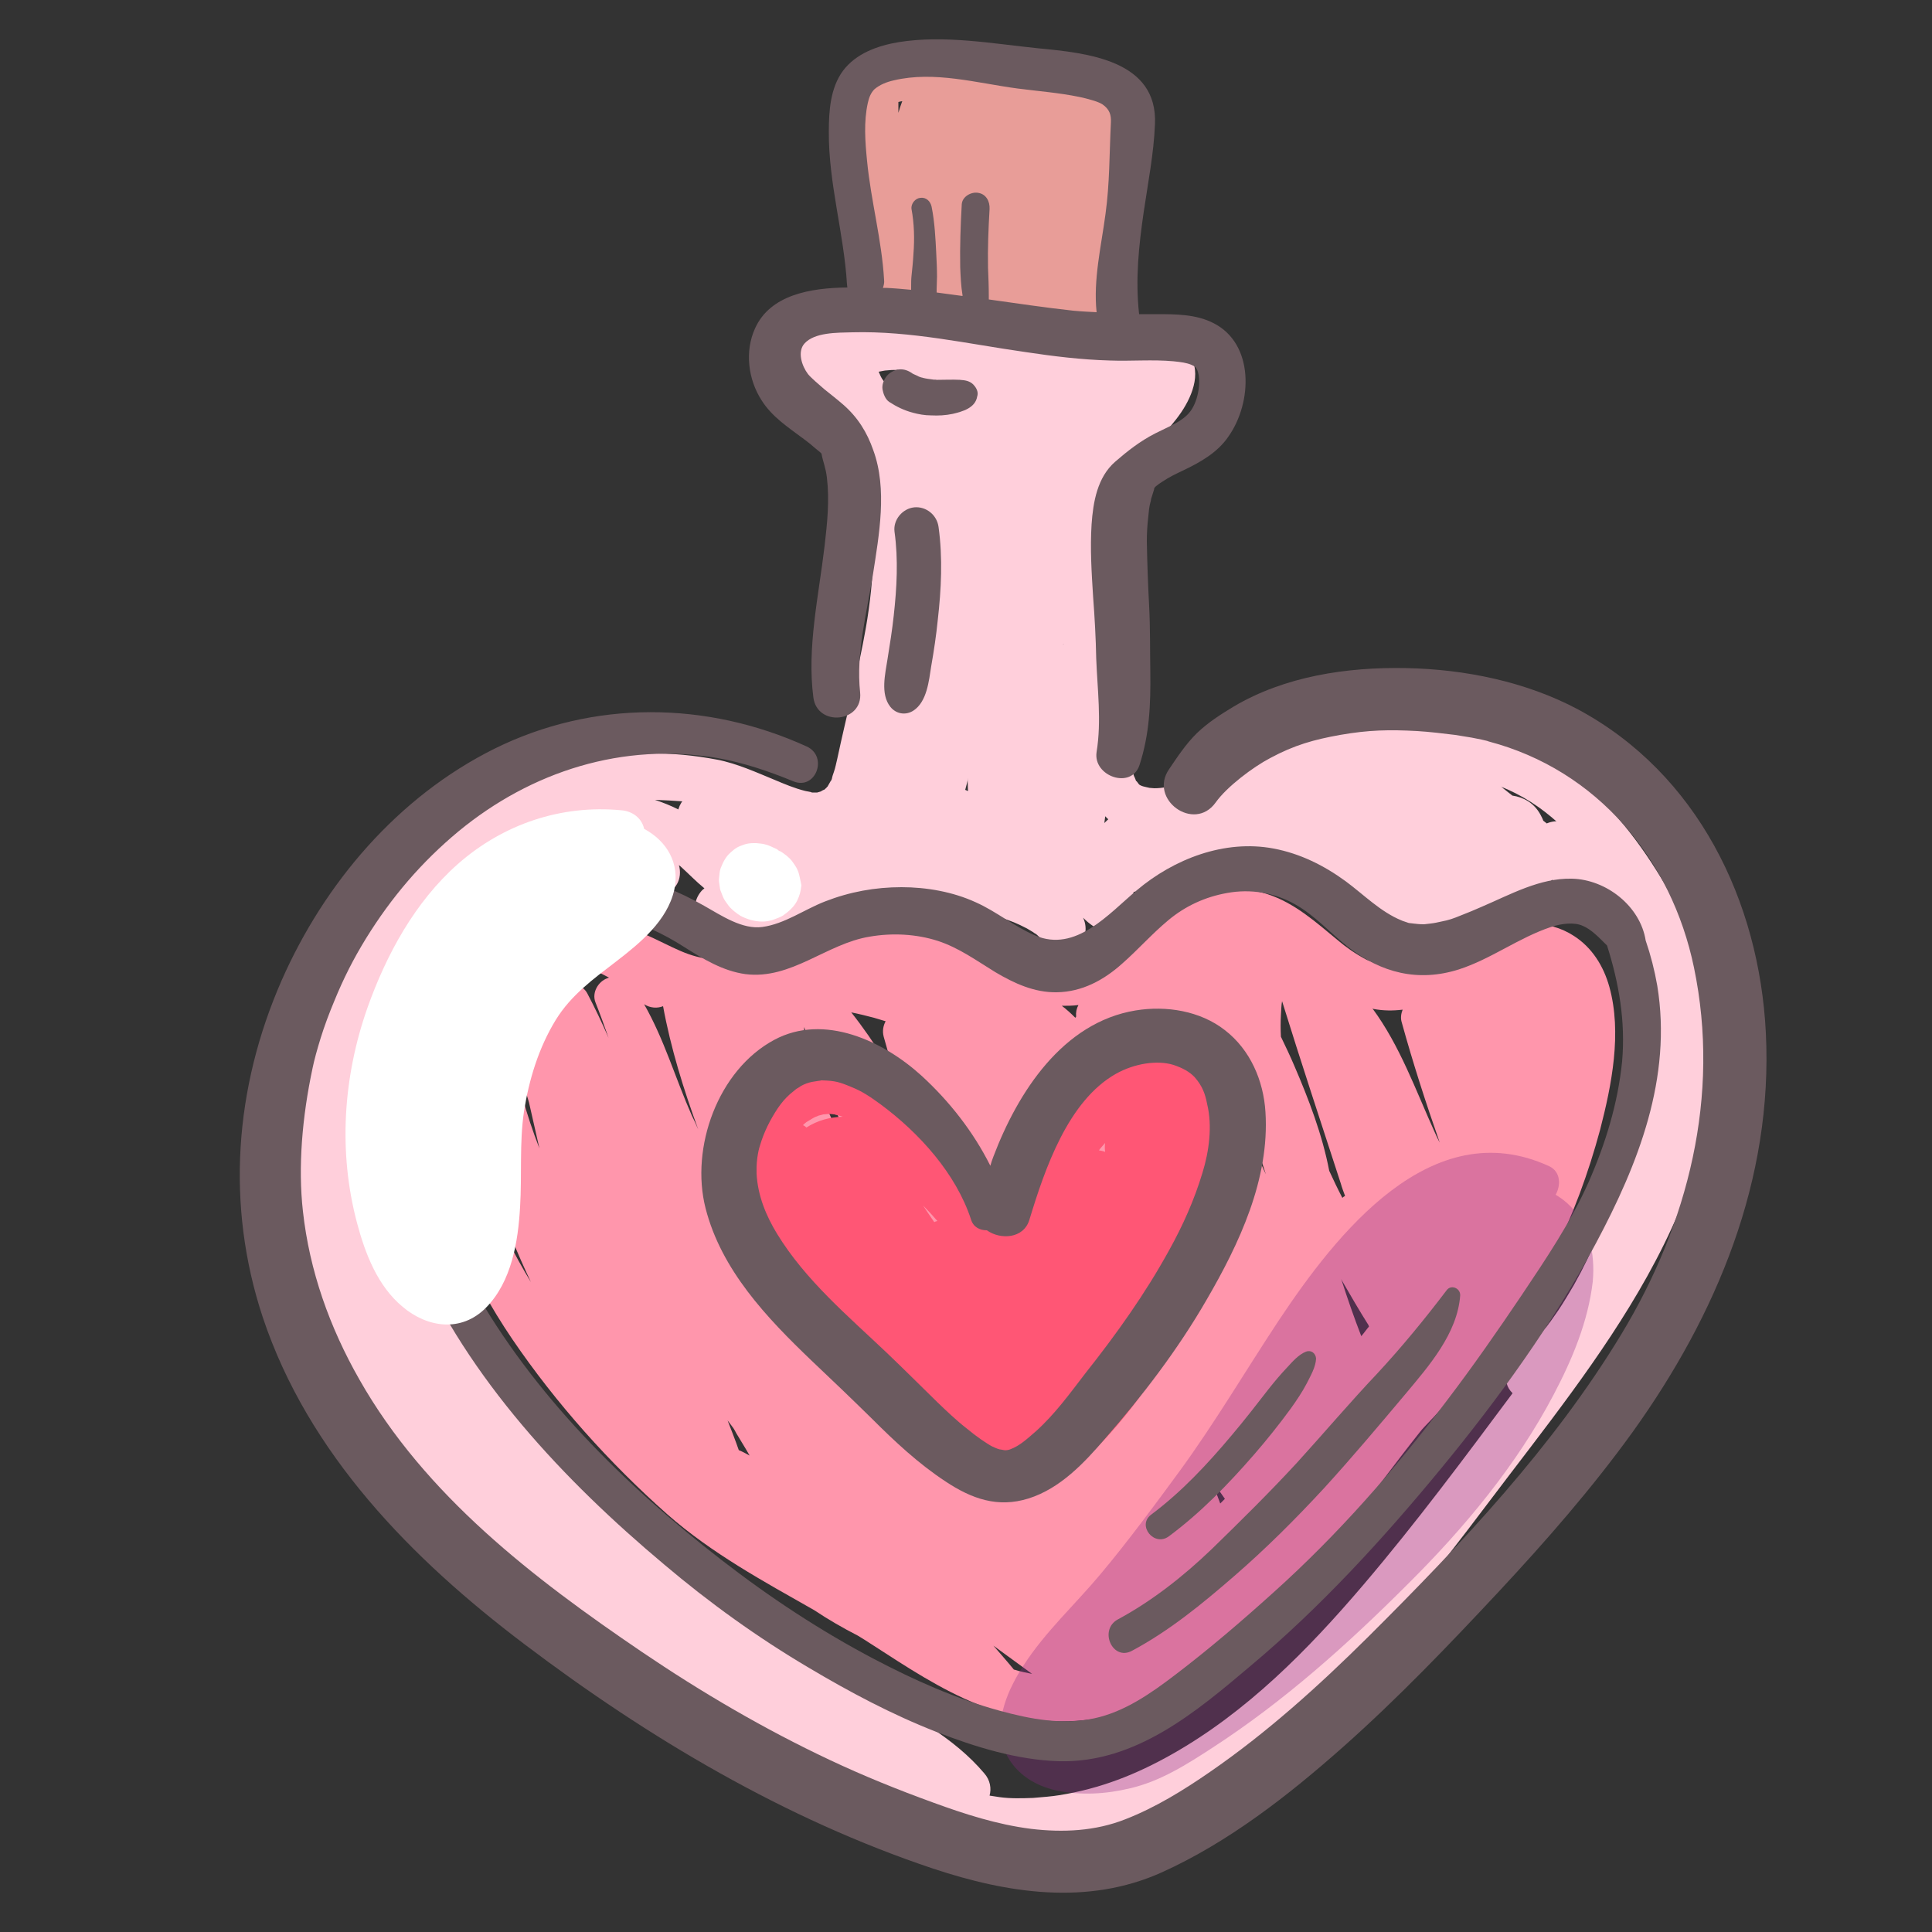 <?xml version="1.0" encoding="utf-8"?>
<!-- Generator: Adobe Illustrator 24.0.0, SVG Export Plug-In . SVG Version: 6.00 Build 0)  -->
<svg version="1.1" id="Layer_1" xmlns="http://www.w3.org/2000/svg" xmlns:xlink="http://www.w3.org/1999/xlink" x="0px" y="0px"
	 viewBox="0 0 50 50" style="enable-background:new 0 0 50 50;" xml:space="preserve">
<rect x="0" y="0" width="50" height="50" fill="#333333" stroke="none"/>
<style type="text/css">
	.st0{fill:none;stroke:#FF96A9;stroke-width:0;stroke-linecap:round;stroke-linejoin:round;}
	.st1{fill:#FFCFDB;}
	.st2{fill:none;stroke:#FFCFDB;stroke-width:0;stroke-linecap:round;stroke-linejoin:round;}
	.st3{fill:#FF96AC;}
	.st4{fill:#FF5675;}
	.st5{fill:#E89D98;}
	.st6{opacity:0.322;fill:#8C2B84;}
	.st7{fill:#6B5A5F;}
	.st8{fill:#FFFFFF;}
</style>
<g>
	<line class="st0" x1="23.31" y1="4.7" x2="23.31" y2="4.69"/>
	<g>
		<path class="st1" d="M44.27,25.93c-0.2-1.21-0.75-2.37-1.4-3.4c-0.67-1.07-1.51-2.06-2.56-2.77c-2.38-1.61-5.56-1.02-8.1-0.11
			c-0.56,0.2-1.1,0.46-1.68,0.63c-0.26,0.08-0.45,0.12-0.66,0.12c0.01,0-0.12-0.01-0.12-0.01c-0.06-0.01-0.12-0.03-0.17-0.04
			c-0.06-0.02-0.1-0.04-0.11-0.06c-0.02-0.02-0.06-0.09-0.06-0.07c-0.01-0.01-0.02-0.03-0.02-0.04c-0.01-0.02-0.03-0.08-0.04-0.09
			c-0.02-0.05-0.03-0.11-0.04-0.16c-0.06-0.24-0.09-0.49-0.13-0.73c-0.13-0.69-0.27-1.37-0.37-2.07c-0.11-0.71-0.18-1.42-0.2-2.14
			c-0.02-0.66-0.05-1.39,0.11-2.04c0.11-0.45,0.35-0.71,0.71-1.06c0.41-0.39,0.82-0.75,1.14-1.22c0.31-0.46,0.56-1.11,0.14-1.58
			c-0.31-0.34-0.8-0.39-1.24-0.39c-0.53,0-1.06,0.02-1.59-0.01c-0.26-0.02-0.53-0.04-0.79-0.06c-0.61-0.14-1.22-0.26-1.84-0.35
			c-0.76-0.1-1.52-0.17-2.28-0.17c-0.56,0-1.13-0.02-1.69,0.02c-0.54,0.04-1.08,0.24-1.25,0.81c-0.15,0.52,0.08,1.16,0.37,1.59
			c0.3,0.44,0.7,0.78,1.1,1.13c0.19,0.16,0.38,0.33,0.55,0.51c0.03,0.03,0.06,0.06,0.08,0.09c0,0,0.06,0.08,0.07,0.09
			c0.07,0.1,0.14,0.21,0.19,0.32c0,0.02,0.04,0.12,0.04,0.12c0.02,0.07,0.04,0.14,0.05,0.21c0.03,0.12,0.05,0.25,0.07,0.37
			c0.04,0.27,0.05,0.63,0.05,0.94c-0.01,0.65-0.08,1.29-0.19,1.93c-0.2,1.14-0.5,2.26-0.74,3.39c-0.03,0.12-0.05,0.24-0.09,0.35
			c-0.02,0.06-0.04,0.11-0.05,0.17c0,0.01-0.01,0.02-0.01,0.03c0,0.01-0.01,0.02-0.02,0.03c-0.03,0.05-0.05,0.09-0.08,0.14
			c0,0,0,0.01-0.01,0.01c-0.02,0.03-0.05,0.05-0.08,0.08c0-0.01-0.09,0.04-0.08,0.04c-0.03,0.01-0.06,0.02-0.1,0.03
			c-0.02,0-0.09,0-0.1,0c-0.01,0-0.02,0-0.03,0c-0.01,0-0.02,0-0.03-0.01c-0.05-0.01-0.1-0.02-0.15-0.03
			c-0.28-0.07-0.54-0.18-0.8-0.29c-0.44-0.18-0.96-0.42-1.48-0.52c-0.58-0.11-1.17-0.17-1.76-0.16c-1.87,0.02-3.65,0.63-5.17,1.65
			c-0.43,0.24-0.84,0.52-1.2,0.85c-0.28,0.25-0.52,0.53-0.74,0.82c-1.24,1.35-2.14,3.02-2.53,4.82c-0.27,1.21-0.29,2.45-0.18,3.68
			c0.11,1.29,0.4,2.55,0.95,3.73c0.6,1.26,1.53,2.32,2.52,3.29c1.04,1.03,2.18,1.96,3.34,2.85c1.12,0.87,2.26,1.7,3.48,2.42
			c1.2,0.71,2.44,1.34,3.65,2.03c1.15,0.66,2.3,1.34,3.56,1.77c1.18,0.4,2.39,0.41,3.61,0.16c2.28-0.47,4.27-1.87,5.94-3.44
			c1.68-1.58,3.1-3.4,4.48-5.23c1.44-1.91,2.95-3.77,4.12-5.87C43.83,30.87,44.69,28.42,44.27,25.93z M23.79,19.12
			c0.05-0.08,0.08-0.18,0.08-0.3c-0.01-0.34,0-0.67,0.03-1.01c0.01,0.04,0.02,0.08,0.03,0.12c0.05,0.18,0.17,0.3,0.32,0.36
			c0,0.03-0.01,0.06-0.01,0.09c-0.06,0.34-0.14,0.69-0.26,1.02c0,0.01,0,0.01,0,0.01c0,0.01,0,0.01-0.01,0.01
			c-0.02,0.03-0.03,0.06-0.05,0.09c-0.01,0.02-0.06,0.1-0.08,0.14c0,0-0.01,0.01-0.01,0.01c0,0,0,0,0-0.01
			c-0.01-0.02-0.02-0.05-0.02-0.07c-0.01-0.04-0.02-0.08-0.03-0.13C23.77,19.35,23.78,19.24,23.79,19.12z M22.9,9.59
			c0.04,0,0.08-0.01,0.12-0.01c0.08-0.01,0.15,0,0.23-0.01c-0.07,0.26,0.04,0.51,0.26,0.66c-0.03,0.04-0.05,0.09-0.07,0.14
			c0,0,0,0.01,0,0.01c-0.01-0.01-0.03-0.02-0.04-0.03c-0.01-0.01-0.05-0.04-0.07-0.05c-0.04-0.03-0.08-0.06-0.12-0.1
			c-0.11-0.12-0.23-0.24-0.35-0.35c-0.06-0.08-0.08-0.14-0.12-0.23C22.79,9.61,22.84,9.6,22.9,9.59z M17.68,20.74
			c0.44,0.04,0.94,0.14,1.39,0.32c0.19,0.08,0.46,0.2,0.71,0.3c0.25,0.1,0.5,0.2,0.77,0.27c0.18,0.04,0.36,0.06,0.53,0.06
			c-0.14,0.1-0.29,0.21-0.44,0.3c-0.11,0.07-0.22,0.14-0.34,0.2c-0.06,0.03-0.11,0.06-0.17,0.09c-0.02,0.01-0.11,0.05-0.12,0.05
			c-0.09,0.03-0.19,0.06-0.29,0.09c-0.01,0-0.01,0-0.02,0c-0.01,0-0.01,0-0.02,0c-0.02,0-0.05,0-0.07,0c-0.01,0-0.01,0-0.02,0
			c0,0,0,0-0.01,0c-0.2-0.04-0.39-0.18-0.56-0.32c-0.48-0.42-0.89-0.86-1.46-1.15c-0.2-0.1-0.4-0.18-0.61-0.25
			C17.19,20.71,17.43,20.72,17.68,20.74z M42.74,29.8c-0.72,2.27-2.14,4.3-3.56,6.21c-1.29,1.73-2.52,3.39-3.9,5.01
			c-1.44,1.69-3.02,3.29-4.95,4.38c-0.92,0.52-1.85,0.89-2.92,1.06c-0.18,0.03-0.43,0.05-0.67,0.07c-0.29,0.01-0.58,0.02-0.87-0.02
			c-0.09-0.01-0.17-0.03-0.26-0.04c0.05-0.18,0.02-0.4-0.14-0.58c-0.78-0.92-1.88-1.51-2.93-2.06c-1.12-0.59-2.2-1.24-3.26-1.95
			c-2.09-1.41-4.05-3.04-5.65-5c-0.14-0.22-0.28-0.45-0.41-0.68c-0.65-1.11-1.27-2.23-1.83-3.39c-0.14-0.29-0.27-0.57-0.4-0.87
			c0,0.01-0.05-0.12-0.07-0.16c-0.01-0.01-0.01-0.02-0.01-0.03c-0.03-0.09-0.07-0.18-0.1-0.27c-0.13-0.37-0.25-0.75-0.38-1.12
			c-0.11-0.3-0.23-0.62-0.37-0.92c-0.11-0.9-0.06-1.84,0.14-2.68c0.06-0.25,0.13-0.49,0.21-0.74c0.04-0.11,0.08-0.23,0.12-0.34
			c0.05-0.12,0.05-0.13,0.12-0.27c0.1-0.22,0.22-0.43,0.34-0.63c0.06-0.1,0.12-0.19,0.18-0.28c0.03-0.05,0.07-0.1,0.11-0.15
			c0.02-0.02,0.02-0.03,0.03-0.04c0,0,0.01-0.01,0.03-0.03c0.16-0.2,0.34-0.39,0.52-0.56c0.1-0.09,0.19-0.17,0.3-0.26
			c0.02-0.01,0.04-0.03,0.05-0.04c0.05-0.04,0.11-0.08,0.17-0.12c0.21-0.14,0.43-0.26,0.65-0.36c0.02-0.01,0.02-0.01,0.03-0.01
			c0.01,0,0.02-0.01,0.04-0.01c0.06-0.02,0.13-0.05,0.19-0.07c0.12-0.04,0.24-0.08,0.36-0.11c0.11-0.03,0.23-0.05,0.35-0.07
			c0.02,0,0.03-0.01,0.04-0.01c0.01,0,0.02,0,0.04,0c0.08-0.01,0.16-0.02,0.24-0.02c0.27-0.02,0.54-0.01,0.81,0.02
			c0.02,0,0.03,0,0.04,0c0.01,0,0.01,0,0.02,0c0.08,0.01,0.15,0.02,0.23,0.04c0.16,0.03,0.31,0.07,0.46,0.11
			c0.28,0.08,0.56,0.18,0.81,0.29c0.3,0.13,0.65,0.09,0.83-0.22c0.08-0.14,0.1-0.32,0.05-0.49c0.01,0.01,0.03,0.02,0.04,0.03
			c0.21,0.19,0.4,0.39,0.62,0.57c-0.02,0.02-0.04,0.03-0.06,0.05c-0.11,0.12-0.18,0.27-0.18,0.43c0.01,0.15,0.05,0.33,0.18,0.43
			c0.13,0.1,0.26,0.2,0.41,0.27c0.15,0.07,0.3,0.13,0.46,0.17c0.23,0.05,0.47,0.08,0.7,0.11c0.06,0.01,0.13,0.03,0.19,0.02
			c0.05-0.01,0.11-0.01,0.16-0.02c0.08-0.02,0.15-0.05,0.2-0.11c0.04-0.03,0.07-0.06,0.1-0.1c0.16,0.06,0.35,0.06,0.51-0.04
			c0.52-0.34,1.07-0.62,1.64-0.87c0.13-0.06,0.24-0.23,0.28-0.36c0.04-0.15,0.02-0.34-0.06-0.47c-0.01-0.02-0.02-0.03-0.04-0.05
			c0.13-0.02,0.25-0.07,0.34-0.17c0.32-0.35,0.41-0.71,0.4-1.17c0-0.05-0.01-0.1-0.02-0.15c0.01-0.03,0.01-0.06,0.02-0.09
			c0.27,0.08,0.56,0.06,0.83-0.06c0.36-0.17,0.59-0.51,0.75-0.86c0,0.04,0,0.08,0,0.12c0.01,0.85,0.11,1.72,0.53,2.48
			c0.29,0.53,1.06,0.26,1.09-0.29c0.04-0.72,0.05-1.45,0.05-2.17c0.23,0.04,0.49-0.08,0.57-0.36c0.19-0.61,0.13-1.3,0.17-1.94
			c0.02-0.38,0.05-0.76,0.07-1.13c0.09,0.71,0.21,1.42,0.34,2.12c0.19,1,0.2,2.32,1.33,2.72c1.13,0.4,2.31-0.31,3.34-0.68
			c1.2-0.43,2.51-0.77,3.79-0.84c1.25-0.07,2.47,0.18,3.5,0.91c0.91,0.65,1.64,1.61,2.21,2.58c0.55,0.95,1.01,1.99,1.12,3.06
			C43.25,27.67,43.09,28.72,42.74,29.8z"/>
		<path class="st1" d="M22.64,9.66C22.64,9.66,22.64,9.66,22.64,9.66c0-0.01-0.01,0-0.01,0C22.63,9.66,22.63,9.66,22.64,9.66z"/>
	</g>
	<line class="st2" x1="24.98" y1="18.3" x2="24.98" y2="18.29"/>
	<g>
		<path class="st1" d="M43.21,25.03c-0.27-1-0.79-1.98-1.6-2.64c0-0.15-0.05-0.31-0.16-0.41c-0.21-0.21-0.43-0.35-0.68-0.45
			c-0.17-0.29-0.48-0.33-0.74-0.22c-0.03-0.02-0.06-0.05-0.09-0.07c-0.02-0.06-0.05-0.11-0.08-0.17c-0.17-0.3-0.44-0.44-0.72-0.48
			c-0.08-0.06-0.16-0.13-0.24-0.19c-0.08-0.08-0.18-0.15-0.28-0.22c-0.07-0.04-0.14-0.08-0.21-0.11c-0.24-0.14-0.49-0.25-0.77-0.33
			c-0.52-0.15-1.11-0.17-1.59,0.13c-0.05,0.03-0.09,0.06-0.14,0.1c-0.04-0.03-0.09-0.05-0.14-0.06c-0.09-0.18-0.26-0.31-0.51-0.31
			c-0.62,0-1.2,0.23-1.54,0.71c-0.13-0.11-0.3-0.15-0.52-0.09c-0.28,0.08-0.55,0.17-0.82,0.27c-0.14-0.22-0.42-0.36-0.68-0.27
			c-0.26,0.09-0.53,0.19-0.79,0.29c-0.05-0.01-0.1-0.01-0.16-0.01c-0.22,0.01-0.44,0.05-0.66,0.09c-0.4,0.08-0.83,0.21-1.17,0.43
			c-0.13,0.08-0.24,0.18-0.34,0.28c0.05-0.35,0.09-0.7,0.11-1.05c0.06-1.05-0.01-2.18-0.37-3.17c-0.09-0.25-0.3-0.44-0.58-0.44
			c-0.26,0-0.52,0.19-0.58,0.44c-0.19,0.79-0.23,1.62-0.23,2.43c-0.04,0.02-0.07,0.05-0.1,0.09c-0.2,0.24-0.42,0.47-0.67,0.64
			c-0.25,0.17-0.35,0.2-0.62,0.28c-0.02,0.01-0.03,0.01-0.03,0.01c-0.01,0-0.02,0-0.03,0c-0.05,0-0.11,0.01-0.16,0
			c-0.02,0-0.09-0.01-0.1-0.01c-0.02-0.01-0.05-0.01-0.07-0.02c-0.04-0.01-0.09-0.03-0.13-0.04c-0.01-0.01-0.03-0.01-0.04-0.02
			c0.13-0.45,0.18-0.93,0.18-1.39c0-0.82-0.22-1.74-1.06-2.06c-0.32-0.12-0.64,0.14-0.75,0.42c-0.38,1.03-0.42,2.36,0.2,3.3
			c0.01-0.02,0.02-0.04,0.03-0.04c-0.01,0.01-0.02,0.03-0.03,0.04c0,0,0,0,0,0c0,0,0,0,0,0c0,0.01-0.01,0.02-0.01,0.02
			c0-0.01,0.01-0.01,0.01-0.02c-0.01,0.01-0.02,0.02-0.03,0.03c0,0-0.02,0.01-0.03,0.02c-0.02,0.01-0.05,0.04-0.06,0.04
			c-0.01,0.01-0.04,0.02-0.07,0.04c-0.27,0.02-0.55,0.07-0.82,0.16c-0.04,0-0.08,0-0.11,0c-0.21-0.01-0.2-0.01-0.41-0.05
			c-0.19-0.04-0.37-0.08-0.56-0.13c-0.36-0.09-0.71-0.19-1.07-0.28c-0.77-0.19-1.66-0.37-2.42-0.05c-0.47,0.2-0.62,0.8-0.14,1.11
			c1.04,0.67,2.15,1.34,3.38,1.63c0.96,0.23,1.93,0.17,2.81-0.21c0.08,0.11,0.19,0.19,0.32,0.24c0.5,0.19,1.03,0.31,1.54,0.48
			c0.3,0.1,0.43,0.15,0.7,0.29c0.05,0.03,0.1,0.06,0.15,0.09c0.03,0.02,0.05,0.04,0.08,0.05c0,0,0.01,0.01,0.01,0.01
			c0.03,0.02,0.05,0.05,0.08,0.07c0.02,0.03,0.05,0.06,0.07,0.09c0.19,0.27,0.53,0.39,0.83,0.22c0.28-0.16,0.37-0.52,0.23-0.81
			c0.08,0.08,0.16,0.15,0.25,0.21c0.27,0.19,0.67,0.04,0.83-0.22c0.13-0.21,0.19-0.43,0.23-0.66c0.57-0.04,1.16-0.23,1.67-0.42
			c0.34,0.19,0.72,0.29,1.13,0.27c0.56-0.02,1.09-0.21,1.58-0.46c0.04-0.02,0.08-0.04,0.12-0.06c0.17,0.23,0.39,0.44,0.63,0.59
			c0.01,0.02,0.02,0.04,0.03,0.05c0.4,0.58,0.92,1.16,1.7,1.01c0.12-0.02,0.23-0.06,0.35-0.11c0.67,0.11,1.35,0.05,1.89-0.25
			c0.64-0.11,1.23-0.52,1.71-0.91c0.01-0.01,0.01-0.01,0.02-0.02c0.07,0.04,0.14,0.07,0.21,0.1c0.07,0.03,0.15,0.05,0.22,0.06
			c0.03,0.09,0.07,0.18,0.15,0.24c0.15,0.12,0.3,0.26,0.43,0.4c0.06,0.06,0.11,0.13,0.17,0.2c0.02,0.02,0.04,0.05,0.05,0.06
			c0.04,0.05,0.08,0.11,0.11,0.16c0.11,0.17,0.21,0.35,0.29,0.53c0.01,0.03,0.03,0.06,0.04,0.09c0.01,0.02,0.03,0.08,0.04,0.09
			c0.04,0.11,0.08,0.23,0.12,0.35c0.06,0.21,0.12,0.41,0.16,0.62c0.02,0.11,0.04,0.22,0.06,0.33c0.01,0.04,0.01,0.08,0.02,0.12
			c0,0.01,0.02,0.14,0.02,0.16c0.05,0.48,0.06,0.97,0.04,1.46c-0.02,0.54-0.07,0.95-0.15,1.41c-0.08,0.49-0.2,0.97-0.33,1.45
			c-0.29,1-0.59,1.77-1.09,2.66c-0.13,0.22-0.26,0.44-0.4,0.65c-0.07,0.1-0.14,0.2-0.21,0.3c-0.01,0.01-0.05,0.06-0.06,0.08
			c-0.03,0.04-0.06,0.08-0.1,0.12c-0.14,0.17-0.31,0.33-0.46,0.49c-0.05,0.05-0.09,0.11-0.13,0.16c-0.02,0.02-0.07,0.07-0.08,0.08
			c-0.09,0.1-0.16,0.2-0.24,0.31c-0.24,0.36,0.16,0.85,0.56,0.73c0.89-0.28,1.51-1.25,1.98-2c0.55-0.89,0.97-1.88,1.28-2.87
			C43.47,29.36,43.77,27.09,43.21,25.03z M26.51,22.08c-0.17-0.15-0.35-0.29-0.54-0.42c0.2-0.05,0.39-0.13,0.58-0.24
			C26.53,21.64,26.52,21.86,26.51,22.08z"/>
		<polygon class="st1" points="23.54,20.73 23.54,20.73 23.54,20.74 23.54,20.73 		"/>
	</g>
	<line class="st2" x1="17.3" y1="22.79" x2="17.3" y2="22.79"/>
	<line class="st2" x1="23.48" y1="22.59" x2="23.48" y2="22.59"/>
	<line class="st2" x1="31.97" y1="20.69" x2="31.97" y2="20.69"/>
	<line class="st2" x1="33.96" y1="20.69" x2="33.96" y2="20.69"/>
	<path class="st3" d="M41.65,25.54c-0.15-0.54-0.45-1.02-0.92-1.32c-0.66-0.43-1.49-0.38-2.2-0.13c-0.43,0.15-0.88,0.41-1.33,0.61
		c-0.14,0-0.26,0.06-0.36,0.15c-0.22,0.08-0.43,0.14-0.64,0.15c-0.09,0.01-0.17,0.01-0.26,0c-0.03,0-0.06,0-0.09-0.01
		c-0.02,0-0.07-0.01-0.08-0.02c-0.08-0.02-0.17-0.04-0.25-0.07c-0.03-0.01-0.05-0.02-0.08-0.03c-0.01-0.01-0.05-0.02-0.07-0.03
		c-0.3-0.16-0.54-0.33-0.74-0.5c-0.57-0.47-1.12-0.97-1.83-1.2c-0.82-0.27-1.7-0.08-2.45,0.33c-0.68,0.37-1.25,0.93-1.95,1.25
		c-0.3,0.14-0.66,0.2-1.04,0.16c-0.32-0.03-0.71-0.18-1.02-0.33c-0.82-0.39-1.59-0.85-2.51-0.93c-1.03-0.1-2.07,0.19-3.03,0.53
		c-0.5,0.18-0.99,0.37-1.49,0.53c-0.34,0.11-0.77,0.17-1.03,0.13c-0.36-0.06-0.59-0.16-0.87-0.29c-0.34-0.16-0.68-0.34-1.04-0.47
		c-0.29-0.11-0.6-0.18-0.91-0.21c-0.88-0.29-1.82-0.28-2.66,0.26c-1.69,1.08-1.95,3.27-1.72,5.1c0.26,1.98,1.06,3.81,2.18,5.46
		c1.13,1.66,2.51,3.2,4.01,4.53c1.15,1.01,2.48,1.73,3.8,2.48c0.36,0.24,0.74,0.46,1.13,0.66c0.12,0.07,0.24,0.15,0.35,0.22
		c0.9,0.58,1.78,1.17,2.78,1.57c0.91,0.37,1.9,0.51,2.88,0.38c1.78-0.25,3.22-1.45,4.47-2.65c0.74-0.71,1.44-1.45,2.09-2.24
		c0.68-0.83,1.3-1.7,1.97-2.54c0.04-0.05,0.08-0.1,0.12-0.14c0.3-0.31,0.6-0.64,0.88-0.97c0.29-0.34,0.55-0.7,0.79-1.07
		c0.09-0.11,0.18-0.23,0.27-0.34c0.51-0.65,1.01-1.33,1.39-2.07c0.52-1.03,0.92-2.13,1.22-3.24C41.71,28.08,41.98,26.73,41.65,25.54
		z M13.12,32.05c-0.38-0.82-0.67-1.7-0.83-2.6c-0.04-0.29-0.06-0.59-0.05-0.89c0.27,1.59,0.8,3.15,1.5,4.62
		C13.52,32.82,13.31,32.44,13.12,32.05z M13.52,28.39c-0.17-0.59-0.29-1.18-0.34-1.79c0.14,0.65,0.31,1.29,0.51,1.93
		c0.09,0.4,0.18,0.79,0.27,1.19C13.79,29.28,13.64,28.84,13.52,28.39z M15.41,25.94c0.12,0.3,0.23,0.61,0.34,0.92
		c-0.17-0.39-0.35-0.77-0.55-1.15c-0.12-0.23-0.43-0.31-0.66-0.21c-0.26,0.11-0.35,0.35-0.3,0.62c0.02,0.12,0.04,0.24,0.06,0.36
		c-0.08-0.34-0.17-0.68-0.27-1.02c-0.03-0.09-0.08-0.17-0.14-0.23c0.22-0.11,0.45-0.19,0.71-0.24c0.12-0.02,0.23-0.03,0.35-0.03
		c0.29,0.08,0.55,0.2,0.81,0.34c-0.02,0.01-0.03,0.01-0.05,0.02C15.49,25.4,15.31,25.68,15.41,25.94z M17.9,28.86
		c-0.42-0.95-0.71-1.96-1.23-2.87c0.16,0.1,0.34,0.11,0.49,0.05c0.2,1.09,0.53,2.15,0.91,3.19C18.02,29.11,17.96,28.98,17.9,28.86z
		 M19.12,37.53c-0.09-0.26-0.19-0.51-0.29-0.77c0.05,0.07,0.1,0.13,0.15,0.2c0.04,0.06,0.07,0.13,0.11,0.19
		c0.1,0.17,0.21,0.34,0.31,0.52C19.31,37.62,19.22,37.57,19.12,37.53z M22.13,30.12c-0.43-0.75-0.81-1.52-1.07-2.34
		c-0.06-0.18-0.11-0.36-0.15-0.54c-0.02-0.09-0.04-0.18-0.06-0.27c-0.01-0.03-0.01-0.07-0.02-0.1c0-0.02,0-0.04-0.01-0.05
		c-0.01-0.08-0.01-0.16-0.01-0.24c0.48,1.26,0.96,2.52,1.45,3.77C22.22,30.26,22.17,30.19,22.13,30.12z M22.03,26.2
		c0.2,0.04,0.4,0.09,0.59,0.14c0.1,0.03,0.2,0.06,0.3,0.09c-0.06,0.11-0.09,0.25-0.05,0.4c0.05,0.18,0.1,0.35,0.15,0.53
		c-0.05,0.02-0.09,0.04-0.13,0.07C22.62,27,22.34,26.59,22.03,26.2z M22.81,32.2c0.03,0.02,0.06,0.04,0.09,0.06
		c0.05,0.03,0.11,0.05,0.16,0.05c0.36,0.87,0.73,1.73,1.12,2.58C23.71,34.01,23.26,33.11,22.81,32.2z M29.56,32.49
		c0.05,0,0.1,0,0.15-0.02c0.04-0.01,0.08-0.03,0.12-0.05c0.08,0.26,0.16,0.51,0.25,0.77c-0.13-0.15-0.25-0.29-0.38-0.44
		C29.64,32.67,29.6,32.58,29.56,32.49z M27.91,26.01c-0.05,0.09-0.07,0.19-0.06,0.3c-0.01,0.01-0.01,0.02-0.02,0.03
		c-0.11-0.11-0.23-0.22-0.35-0.31C27.62,26.03,27.77,26.03,27.91,26.01z M26.25,43.21c0,0-0.01,0-0.01,0
		c-0.17-0.21-0.35-0.41-0.53-0.62c0.33,0.24,0.67,0.49,1,0.73C26.56,43.29,26.4,43.26,26.25,43.21z M31.58,38.91
		c-0.09-0.23-0.17-0.46-0.26-0.68c0.12,0.19,0.25,0.38,0.38,0.56C31.66,38.83,31.62,38.87,31.58,38.91z M32.27,29.31
		C32.23,29,32.17,28.7,32.1,28.4c0.11,0.33,0.22,0.67,0.34,1c0.11,0.33,0.21,0.66,0.32,0.99C32.59,30.03,32.43,29.67,32.27,29.31z
		 M33.5,27.59c-0.11-0.26-0.23-0.51-0.35-0.76c-0.01-0.19-0.01-0.38,0-0.56c0.01-0.15,0.01-0.26,0.03-0.36
		c0.49,1.58,1.01,3.15,1.52,4.72c0.03,0.11,0.07,0.21,0.11,0.32c-0.02,0.01-0.05,0.03-0.07,0.05c-0.12-0.23-0.23-0.46-0.34-0.7
		C34.22,29.36,33.87,28.45,33.5,27.59z M35.23,34.58c-0.19-0.49-0.36-0.98-0.52-1.48c0.01,0.02,0.02,0.04,0.03,0.06
		c0.22,0.38,0.44,0.76,0.68,1.14c0,0.01,0,0.02,0.01,0.03C35.36,34.41,35.3,34.5,35.23,34.58z M37.13,29.3
		c-0.49-1.08-0.9-2.24-1.61-3.2c0.01,0,0.01,0,0.02,0.01c0.26,0.05,0.51,0.05,0.76,0.02c-0.04,0.1-0.06,0.22-0.02,0.34
		c0.29,1.05,0.62,2.07,0.98,3.1C37.21,29.48,37.17,29.39,37.13,29.3z"/>
	<path class="st4" d="M32.17,29.33c-0.07-0.75-0.35-1.56-1.07-1.91c-0.68-0.33-1.46-0.17-2.1,0.17c-0.67,0.36-1.18,0.96-1.62,1.57
		c-0.01,0.02-0.02,0.04-0.04,0.06c0,0,0,0,0,0c-0.57,0.76-1.13,1.69-1.33,2.64c-0.02-0.01-0.03-0.01-0.05-0.01
		c-0.04-0.06-0.09-0.12-0.13-0.19c0.03-0.15,0.01-0.31-0.06-0.45c-0.52-0.99-1.28-1.93-2.15-2.64c-0.49-0.4-1.04-0.77-1.67-0.9
		c-0.67-0.13-1.31,0.01-1.85,0.44c-1.05,0.83-1.26,2.21-0.79,3.41c0.5,1.28,1.43,2.35,2.38,3.32c0.41,0.42,0.84,0.82,1.27,1.22
		c0.44,0.41,0.85,0.84,1.28,1.26c0.6,0.57,1.33,1.13,2.2,1.09c0.86-0.03,1.58-0.54,2.14-1.15c0.97-1.04,1.77-2.3,2.41-3.57
		C31.66,32.39,32.32,30.83,32.17,29.33z M28.6,29.81c-0.05-0.02-0.11-0.03-0.16-0.04c0.05-0.07,0.11-0.13,0.16-0.19
		C28.59,29.65,28.59,29.73,28.6,29.81z M24.18,31.63c-0.1-0.14-0.19-0.28-0.29-0.43c0.13,0.13,0.25,0.26,0.37,0.4
		C24.23,31.61,24.2,31.61,24.18,31.63z M21.09,28.91c0.01,0,0.08-0.03,0.1-0.04c0.01,0,0.08-0.02,0.12-0.03
		c0.03,0,0.09-0.01,0.11-0.01c0.05,0,0.11,0,0.16,0.01c0,0,0,0,0,0c0.01,0,0.03,0,0.04,0.01c0.06,0.01,0.13,0.03,0.19,0.05
		c0,0,0,0,0,0c-0.34,0.01-0.66,0.1-0.94,0.28c-0.03-0.03-0.06-0.05-0.09-0.06c0.03-0.03,0.06-0.06,0.09-0.08
		c0.02-0.01,0.08-0.05,0.1-0.06C21.02,28.95,21.05,28.93,21.09,28.91z"/>
	<path class="st5" d="M29.02,3.33c-0.04-0.43-0.14-0.85-0.47-1.15c-0.28-0.26-0.66-0.35-1.03-0.43c-0.58-0.14-1.16-0.24-1.75-0.28
		c-0.46-0.03-0.93-0.01-1.39-0.05c-0.37-0.03-0.75-0.06-1.12-0.02c-0.51,0.06-0.99,0.28-1.15,0.81c-0.13,0.45-0.08,0.96-0.04,1.42
		c0.04,0.52,0.07,1.05,0.13,1.57c0.09,0.71,0.21,1.41,0.28,2.12c0.03,0.33,0.26,0.61,0.61,0.61c0.05,0,0.09-0.01,0.14-0.02
		c0.04,0.07,0.08,0.13,0.13,0.19c0.28,0.31,0.75,0.41,1.15,0.48c0.46,0.08,0.94,0.12,1.41,0.13c0.5,0.02,1,0.01,1.5-0.06
		c0.53-0.07,1.01-0.2,1.33-0.66c0.24-0.35,0.29-0.79,0.29-1.2c0-0.51,0-1.02,0.01-1.53C29.06,4.62,29.08,3.97,29.02,3.33z
		 M23.25,2.68c0-0.01,0-0.03,0-0.04c0.01,0,0.03-0.01,0.04-0.01c0.01,0,0.03-0.01,0.05-0.01c0,0,0,0,0.01,0
		c-0.04,0.1-0.07,0.2-0.1,0.3C23.25,2.83,23.25,2.75,23.25,2.68z"/>
	<path class="st6" d="M40.55,31.13c-0.09-0.08-0.19-0.15-0.29-0.21c0.14-0.25,0.13-0.6-0.17-0.74c-3.05-1.4-5.51,1.76-7,4
		c-0.86,1.3-1.64,2.63-2.56,3.89c-0.66,0.9-1.33,1.81-2.05,2.67c-0.66,0.79-1.43,1.49-1.99,2.36c-0.39,0.6-0.77,1.42-0.51,2.15
		c0.22,0.6,0.76,0.96,1.37,1.09c0.63,0.13,1.28,0.09,1.9-0.06c0.78-0.18,1.47-0.62,2.13-1.05c1.85-1.2,3.5-2.68,5.05-4.23
		c1.46-1.45,2.82-3.08,3.78-4.91c0.48-0.91,0.89-1.89,1.01-2.92C41.29,32.44,41.12,31.63,40.55,31.13z"/>
	<g>
		<path class="st7" d="M31.4,8.36c-0.45-0.23-0.98-0.23-1.48-0.23c-0.15,0-0.29,0-0.44,0c-0.1-0.9-0.01-1.76,0.12-2.65
			c0.11-0.75,0.26-1.51,0.29-2.26c0.08-1.67-1.77-1.85-3.02-1.97c-1.18-0.12-2.42-0.35-3.61-0.16c-0.54,0.09-1.11,0.29-1.45,0.75
			c-0.32,0.44-0.36,1.03-0.36,1.56c-0.01,1.34,0.39,2.63,0.47,3.96c0,0.03,0.01,0.06,0.01,0.08c-0.96,0.01-2,0.19-2.39,1.06
			c-0.27,0.59-0.18,1.32,0.17,1.86c0.27,0.43,0.69,0.7,1.09,1c0.11,0.08,0.21,0.16,0.31,0.25c0.04,0.03,0.07,0.06,0.11,0.09
			c0.02,0.02,0.03,0.03,0.04,0.04c0.04,0.22,0.11,0.36,0.14,0.62c0.07,0.59,0.01,1.17-0.06,1.77c-0.15,1.28-0.46,2.63-0.29,3.92
			c0.1,0.77,1.29,0.65,1.21-0.13c-0.11-1.02,0.17-2.04,0.33-3.04c0.16-1.04,0.38-2.22,0.01-3.23c-0.16-0.46-0.4-0.85-0.78-1.18
			c-0.16-0.14-0.33-0.27-0.49-0.4c-0.15-0.13-0.35-0.3-0.42-0.39c-0.16-0.21-0.28-0.58-0.09-0.79c0.26-0.29,0.84-0.28,1.24-0.29
			c1.51-0.04,2.99,0.3,4.47,0.51c0.73,0.11,1.46,0.2,2.2,0.22c0.55,0.02,1.1-0.03,1.64,0.02c0.2,0.02,0.34,0.04,0.46,0.09
			c0.09,0.04,0.13,0.06,0.17,0.18c0.09,0.29,0,0.81-0.23,1.07c-0.21,0.24-0.55,0.36-0.88,0.53c-0.39,0.2-0.72,0.46-1.03,0.73
			c-0.46,0.4-0.57,1.04-0.61,1.62c-0.04,0.63,0,1.25,0.04,1.88c0.04,0.53,0.07,1.06,0.08,1.59c0.03,0.8,0.14,1.61,0.01,2.42
			c-0.1,0.63,0.9,0.98,1.11,0.34c0.26-0.8,0.29-1.57,0.28-2.41c-0.01-0.57,0-1.13-0.03-1.7c-0.03-0.56-0.05-1.11-0.06-1.67
			c0-0.23,0.01-0.41,0.04-0.67c0.01-0.11,0.02-0.23,0.05-0.34c0.01-0.03,0.02-0.07,0.02-0.1c0,0.01,0.06-0.19,0.07-0.22
			c0.01-0.02,0.01-0.04,0.01-0.05c0.01-0.01,0.01-0.02,0.01-0.02c0.01-0.01,0.02-0.02,0.04-0.04c0.02-0.02,0.12-0.09,0.17-0.12
			c0.18-0.12,0.33-0.19,0.54-0.29c0.44-0.21,0.88-0.46,1.16-0.87C32.42,10.41,32.46,8.89,31.4,8.36z M27.77,8.04
			c-0.73-0.08-1.46-0.19-2.18-0.29c0-0.03,0-0.06,0-0.09c0-0.24-0.01-0.49-0.02-0.73c-0.01-0.51,0.01-1.01,0.04-1.52
			c0.01-0.2-0.09-0.39-0.3-0.42c-0.18-0.03-0.41,0.1-0.42,0.3c-0.03,0.54-0.05,1.08-0.04,1.62c0.01,0.24,0.02,0.49,0.06,0.73
			c0,0.01,0,0.01,0,0.02c-0.22-0.03-0.44-0.06-0.67-0.09c0-0.03,0-0.05,0-0.08c0-0.11,0.01-0.22,0.01-0.33c0-0.2-0.01-0.4-0.02-0.6
			c-0.02-0.4-0.04-0.81-0.12-1.21c-0.03-0.14-0.14-0.25-0.29-0.23c-0.13,0.01-0.25,0.15-0.23,0.29c0.07,0.38,0.08,0.77,0.05,1.16
			c-0.01,0.19-0.03,0.38-0.05,0.57c-0.01,0.09-0.01,0.19-0.01,0.28c0,0.02,0,0.05,0,0.08c-0.22-0.02-0.43-0.04-0.65-0.05
			c-0.03,0-0.06,0-0.08,0c0.02-0.06,0.04-0.13,0.03-0.21c-0.06-1.03-0.34-2.04-0.44-3.07c-0.05-0.5-0.09-1.02,0.02-1.51
			c0.03-0.14,0.08-0.26,0.17-0.35c0.14-0.12,0.32-0.19,0.5-0.23c1.05-0.25,2.15,0.07,3.2,0.21c0.54,0.07,1.08,0.11,1.61,0.22
			c0.19,0.04,0.49,0.12,0.59,0.19c0.19,0.13,0.23,0.28,0.22,0.47c-0.04,0.79-0.03,1.58-0.14,2.37c-0.11,0.83-0.32,1.7-0.23,2.54
			C28.19,8.07,27.98,8.06,27.77,8.04z"/>
		<path class="st7" d="M25.23,10c-0.1-0.14-0.24-0.16-0.39-0.17c-0.19-0.01-0.38,0-0.57,0c-0.01,0-0.02,0-0.03,0
			c-0.03-0.01-0.08,0-0.11-0.01c-0.08-0.01-0.16-0.02-0.24-0.04c-0.01,0-0.02-0.01-0.04-0.01c-0.03-0.01-0.07-0.02-0.1-0.04
			c-0.04-0.02-0.07-0.03-0.11-0.05c-0.02-0.01-0.04-0.02-0.05-0.03c0.01,0,0.01,0.01,0.02,0.01c-0.11-0.07-0.21-0.11-0.34-0.1
			c-0.11,0.01-0.25,0.08-0.32,0.17c-0.08,0.1-0.13,0.23-0.11,0.35c0.02,0.11,0.07,0.25,0.17,0.32c0.2,0.13,0.39,0.22,0.61,0.28
			c0.15,0.04,0.31,0.07,0.47,0.07c0.2,0.01,0.38,0,0.57-0.04c0.25-0.06,0.58-0.15,0.63-0.45C25.32,10.17,25.29,10.08,25.23,10z"/>
		<path class="st7" d="M24.27,16.04c0.09-0.79,0.13-1.6,0.02-2.4c-0.04-0.31-0.32-0.54-0.63-0.51c-0.3,0.03-0.55,0.32-0.51,0.63
			c0.1,0.72,0.06,1.45-0.02,2.17c-0.04,0.37-0.1,0.75-0.16,1.12c-0.06,0.39-0.19,0.91,0.07,1.24c0.15,0.19,0.4,0.23,0.6,0.1
			c0.35-0.23,0.4-0.77,0.46-1.15C24.17,16.84,24.23,16.44,24.27,16.04z"/>
		<path class="st7" d="M45.7,26.73c-0.17-3.41-1.77-6.71-4.86-8.37c-1.35-0.72-2.93-1.04-4.45-1.07c-1.53-0.03-3.14,0.21-4.47,1
			c-0.33,0.2-0.66,0.41-0.94,0.68c-0.29,0.28-0.53,0.65-0.72,0.93c-0.55,0.78,0.64,1.65,1.2,0.87c0.29-0.41,0.97-0.92,1.41-1.15
			c0.63-0.34,1.14-0.48,1.81-0.6c0.74-0.13,1.28-0.14,2-0.1c0.33,0.02,0.65,0.06,0.98,0.1c0.14,0.02,0.29,0.05,0.43,0.07
			c0.08,0.02,0.17,0.03,0.25,0.05c0.04,0.01,0.09,0.02,0.13,0.03c0.01,0,0.03,0.01,0.06,0.02c2.81,0.74,4.73,3.05,5.31,5.85
			c0.69,3.32-0.15,6.63-1.88,9.49c-1.76,2.91-4.15,5.44-6.55,7.83c-1.28,1.27-2.62,2.48-4.1,3.5c-0.68,0.47-1.41,0.92-2.18,1.22
			c-0.78,0.31-1.62,0.35-2.45,0.25c-0.87-0.11-1.71-0.38-2.53-0.68c-0.91-0.33-1.8-0.69-2.67-1.1c-1.7-0.8-3.32-1.75-4.87-2.8
			C13.81,40.85,11,38.7,9.3,35.7c-0.77-1.35-1.29-2.81-1.46-4.35c-0.13-1.15-0.02-2.45,0.25-3.71c0.04-0.2,0.12-0.49,0.21-0.78
			c0.1-0.32,0.22-0.64,0.35-0.95c0.24-0.59,0.5-1.1,0.82-1.62c0.66-1.07,1.44-1.98,2.39-2.77c1.89-1.56,4.27-2.32,6.72-1.9
			c0.67,0.12,1.32,0.34,1.95,0.6c0.58,0.24,0.91-0.64,0.35-0.9c-2.59-1.18-5.53-1.21-8.09,0.06c-2.49,1.24-4.39,3.47-5.5,5.99
			c-1.22,2.78-1.45,5.82-0.49,8.72c1.18,3.54,3.86,6.26,6.77,8.46c3.21,2.43,6.75,4.53,10.58,5.81c1.93,0.64,3.99,0.96,5.91,0.1
			c1.73-0.78,3.29-2,4.7-3.25c1.42-1.26,2.73-2.63,4.02-4.01c1.23-1.32,2.42-2.68,3.48-4.15C44.43,34.02,45.89,30.53,45.7,26.73z"/>
		<path class="st7" d="M42.89,25.51c-0.07-0.4-0.17-0.79-0.3-1.17c-0.14-0.89-1.02-1.58-1.91-1.6c-0.83-0.02-1.59,0.41-2.34,0.73
			c-0.18,0.08-0.35,0.15-0.53,0.22c-0.22,0.09-0.31,0.12-0.51,0.16c-0.09,0.02-0.18,0.04-0.27,0.05c-0.06,0.01-0.11,0.01-0.17,0.02
			c-0.01,0-0.02,0-0.03,0c-0.09,0-0.17-0.01-0.26-0.02c-0.01,0-0.06-0.01-0.09-0.01c-0.02,0-0.04-0.01-0.07-0.02
			c-0.05-0.02-0.1-0.03-0.14-0.05c-0.54-0.22-0.98-0.67-1.44-1.01c-0.56-0.41-1.18-0.72-1.87-0.85c-1.27-0.24-2.58,0.27-3.54,1.08
			c-0.73,0.61-1.58,1.62-2.63,1.17c-0.54-0.23-1-0.62-1.54-0.86c-0.59-0.27-1.27-0.39-1.92-0.39c-0.68,0-1.34,0.12-1.98,0.37
			c-0.54,0.21-1.04,0.58-1.62,0.66c-0.52,0.07-1.05-0.29-1.51-0.55c-0.65-0.37-1.33-0.65-2.07-0.78c-1.36-0.25-2.73,0.11-3.89,0.83
			c-0.12-0.01-0.24,0.02-0.34,0.13c-1.1,1.23-1.87,2.68-2.03,4.35c-0.15,1.57,0.23,3.14,0.86,4.57c1.37,3.14,3.84,5.77,6.44,7.95
			c1.17,0.99,2.42,1.89,3.74,2.67c1.06,0.63,2.15,1.21,3.3,1.66c1,0.39,2.1,0.73,3.18,0.76c1.98,0.05,3.54-1.27,4.97-2.48
			c1.8-1.51,3.42-3.28,4.91-5.09c1.49-1.81,2.9-3.76,4.01-5.83C42.4,30.12,43.28,27.89,42.89,25.51z M41.11,30.6
			c-0.46,1.03-1.1,1.98-1.73,2.92c-0.62,0.92-1.26,1.84-1.93,2.72c-1.35,1.79-2.82,3.47-4.49,4.97c-0.82,0.74-1.66,1.46-2.54,2.13
			c-0.63,0.48-1.31,0.96-2.1,1.13c-0.82,0.18-1.66,0.02-2.46-0.2c-1.13-0.31-2.2-0.79-3.23-1.33c-1.39-0.73-2.71-1.6-3.96-2.57
			c-2.51-1.94-4.88-4.29-6.44-7.08c-0.72-1.29-1.27-2.69-1.39-4.18c-0.11-1.42,0.23-2.86,0.96-4.08c0.15-0.25,0.32-0.48,0.5-0.7
			c0.09,0.01,0.18-0.01,0.28-0.07c1.03-0.65,2.24-0.82,3.41-0.52c0.62,0.16,1.19,0.43,1.72,0.77c0.49,0.31,1,0.62,1.58,0.7
			c1.19,0.15,2.1-0.79,3.22-0.97c0.58-0.1,1.2-0.07,1.76,0.11c0.55,0.18,1,0.51,1.49,0.81c0.49,0.29,1.01,0.53,1.59,0.52
			c0.65-0.01,1.21-0.31,1.69-0.74c0.41-0.36,0.77-0.77,1.19-1.12c0.44-0.37,0.96-0.61,1.53-0.71c0.6-0.11,1.22-0.01,1.75,0.29
			c0.52,0.29,0.92,0.75,1.38,1.11c0.86,0.67,1.81,0.91,2.86,0.58c0.84-0.27,1.55-0.82,2.39-1.1c0.27-0.09,0.6-0.13,0.82-0.03
			c0.22,0.09,0.42,0.3,0.63,0.51c0.31,0.98,0.48,1.96,0.39,3C41.87,28.56,41.55,29.6,41.11,30.6z"/>
		<path class="st7" d="M32.75,28.78c-0.05-0.81-0.39-1.61-1.05-2.12c-0.64-0.5-1.52-0.64-2.31-0.51c-1.89,0.31-3.05,2.12-3.68,3.78
			c-0.03,0.08-0.06,0.16-0.08,0.24c-0.44-0.88-1.06-1.67-1.78-2.33c-0.99-0.9-2.52-1.62-3.81-0.93c-1.46,0.78-2.18,2.79-1.78,4.36
			c0.41,1.6,1.58,2.83,2.74,3.94c0.56,0.53,1.01,0.96,1.56,1.5c0.59,0.59,1.21,1.17,1.91,1.63c0.68,0.45,1.35,0.69,2.15,0.44
			c0.82-0.26,1.44-0.92,1.98-1.55c0.97-1.11,1.88-2.3,2.62-3.58C32.07,32.19,32.86,30.52,32.75,28.78z M31.12,30.35
			c-0.21,0.7-0.51,1.37-0.86,2c-0.62,1.13-1.37,2.18-2.17,3.19c-0.4,0.52-0.79,1.06-1.28,1.5c-0.22,0.19-0.42,0.38-0.67,0.47
			c-0.02,0.01-0.11,0.03-0.15,0.02c-0.02,0-0.09-0.02-0.12-0.02c-0.07-0.02-0.14-0.05-0.2-0.08c-0.06-0.03-0.15-0.09-0.27-0.17
			c-0.13-0.09-0.26-0.19-0.38-0.29c-0.27-0.21-0.52-0.45-0.76-0.68c-0.44-0.43-0.87-0.86-1.31-1.28c-1-0.95-2.1-1.87-2.84-3.08
			c-0.28-0.46-0.5-0.98-0.53-1.56c0,0,0-0.17,0-0.16c0-0.08,0.01-0.17,0.02-0.25c0.02-0.14,0.04-0.23,0.07-0.32
			c0.1-0.34,0.26-0.66,0.46-0.96c0.11-0.16,0.19-0.25,0.31-0.36c0.06-0.05,0.11-0.09,0.17-0.14c0,0,0.09-0.05,0.11-0.07
			c0.05-0.03,0.1-0.05,0.15-0.07c0.04-0.01,0.06-0.02,0.06-0.02c0.03-0.01,0.05-0.01,0.08-0.02c0.06-0.01,0.13-0.02,0.19-0.03
			c0.02,0,0.03,0,0.04-0.01c0.01,0,0.02,0,0.04,0c0.33,0.01,0.44,0.04,0.75,0.17c0.28,0.11,0.5,0.26,0.76,0.45
			c1,0.74,1.95,1.79,2.34,2.98c0.06,0.2,0.23,0.28,0.41,0.28c0.35,0.25,0.95,0.22,1.1-0.27c0.4-1.32,1-3.08,2.24-3.78
			c0.48-0.27,1.07-0.36,1.49-0.23c0.24,0.08,0.42,0.18,0.55,0.32c0.2,0.23,0.27,0.43,0.32,0.69C31.38,29.14,31.29,29.8,31.12,30.35z
			"/>
		<path class="st7" d="M33.8,34.98c-0.2,0.08-0.35,0.26-0.49,0.41c-0.17,0.18-0.33,0.37-0.48,0.56c-0.31,0.4-0.62,0.8-0.95,1.19
			c-0.63,0.75-1.3,1.47-2.09,2.06c-0.37,0.28,0.08,0.84,0.46,0.56c0.82-0.61,1.53-1.34,2.2-2.11c0.33-0.38,0.65-0.78,0.95-1.19
			c0.15-0.21,0.3-0.43,0.42-0.66c0.1-0.2,0.23-0.42,0.24-0.64C34.05,35.02,33.93,34.93,33.8,34.98z"/>
		<path class="st7" d="M37.44,33.39c-0.57,0.75-1.16,1.47-1.8,2.16c-0.71,0.75-1.37,1.53-2.07,2.3c-0.71,0.77-1.46,1.51-2.21,2.24
			c-0.73,0.7-1.54,1.34-2.43,1.82c-0.5,0.27-0.14,1.09,0.37,0.81c0.97-0.52,1.81-1.21,2.64-1.93c0.82-0.71,1.59-1.48,2.33-2.28
			c0.72-0.79,1.41-1.61,2.1-2.43c0.61-0.73,1.35-1.57,1.42-2.56C37.79,33.33,37.55,33.24,37.44,33.39z"/>
	</g>
	<g>
		<path class="st8" d="M16.67,21.45c-0.06-0.28-0.31-0.46-0.59-0.48c-1.56-0.15-3.06,0.36-4.23,1.39c-1.11,0.98-1.85,2.34-2.34,3.72
			c-0.63,1.79-0.76,3.73-0.27,5.57c0.21,0.79,0.53,1.63,1.18,2.17c0.64,0.54,1.52,0.67,2.16,0.02c0.66-0.67,0.83-1.71,0.88-2.61
			c0.05-0.82-0.02-1.65,0.1-2.46c0.13-0.83,0.38-1.65,0.82-2.37c0.4-0.65,0.97-1.06,1.57-1.52c0.61-0.47,1.32-1.05,1.5-1.85
			C17.6,22.34,17.26,21.77,16.67,21.45z"/>
		<path class="st8" d="M20.68,22.63c-0.02-0.08-0.06-0.17-0.11-0.24c-0.04-0.06-0.08-0.12-0.13-0.17c-0.05-0.05-0.11-0.1-0.17-0.14
			c-0.04-0.03-0.07-0.05-0.11-0.06c-0.03-0.03-0.06-0.05-0.09-0.06c-0.09-0.04-0.18-0.09-0.28-0.11c-0.07-0.02-0.15-0.02-0.22-0.03
			c-0.02,0-0.04,0-0.06,0c-0.09,0-0.18,0.01-0.26,0.04c-0.15,0.05-0.22,0.09-0.34,0.2c-0.13,0.11-0.2,0.26-0.26,0.41
			c-0.03,0.08-0.03,0.17-0.04,0.25c-0.01,0.06,0,0.12,0.01,0.18c0.01,0.06,0.01,0.12,0.04,0.18c0.03,0.08,0.06,0.17,0.11,0.24
			c0.05,0.07,0.1,0.15,0.17,0.21c0.05,0.05,0.11,0.09,0.16,0.13c0.02,0.01,0.04,0.02,0.06,0.04c0.17,0.09,0.37,0.15,0.57,0.15
			c0.07,0,0.15-0.01,0.22-0.03c0.02,0,0.04-0.01,0.07-0.02c0.08-0.03,0.17-0.06,0.25-0.11c0.14-0.1,0.28-0.22,0.36-0.38
			c0.07-0.15,0.09-0.23,0.11-0.4C20.72,22.81,20.7,22.71,20.68,22.63z"/>
	</g>
</g>
</svg>
